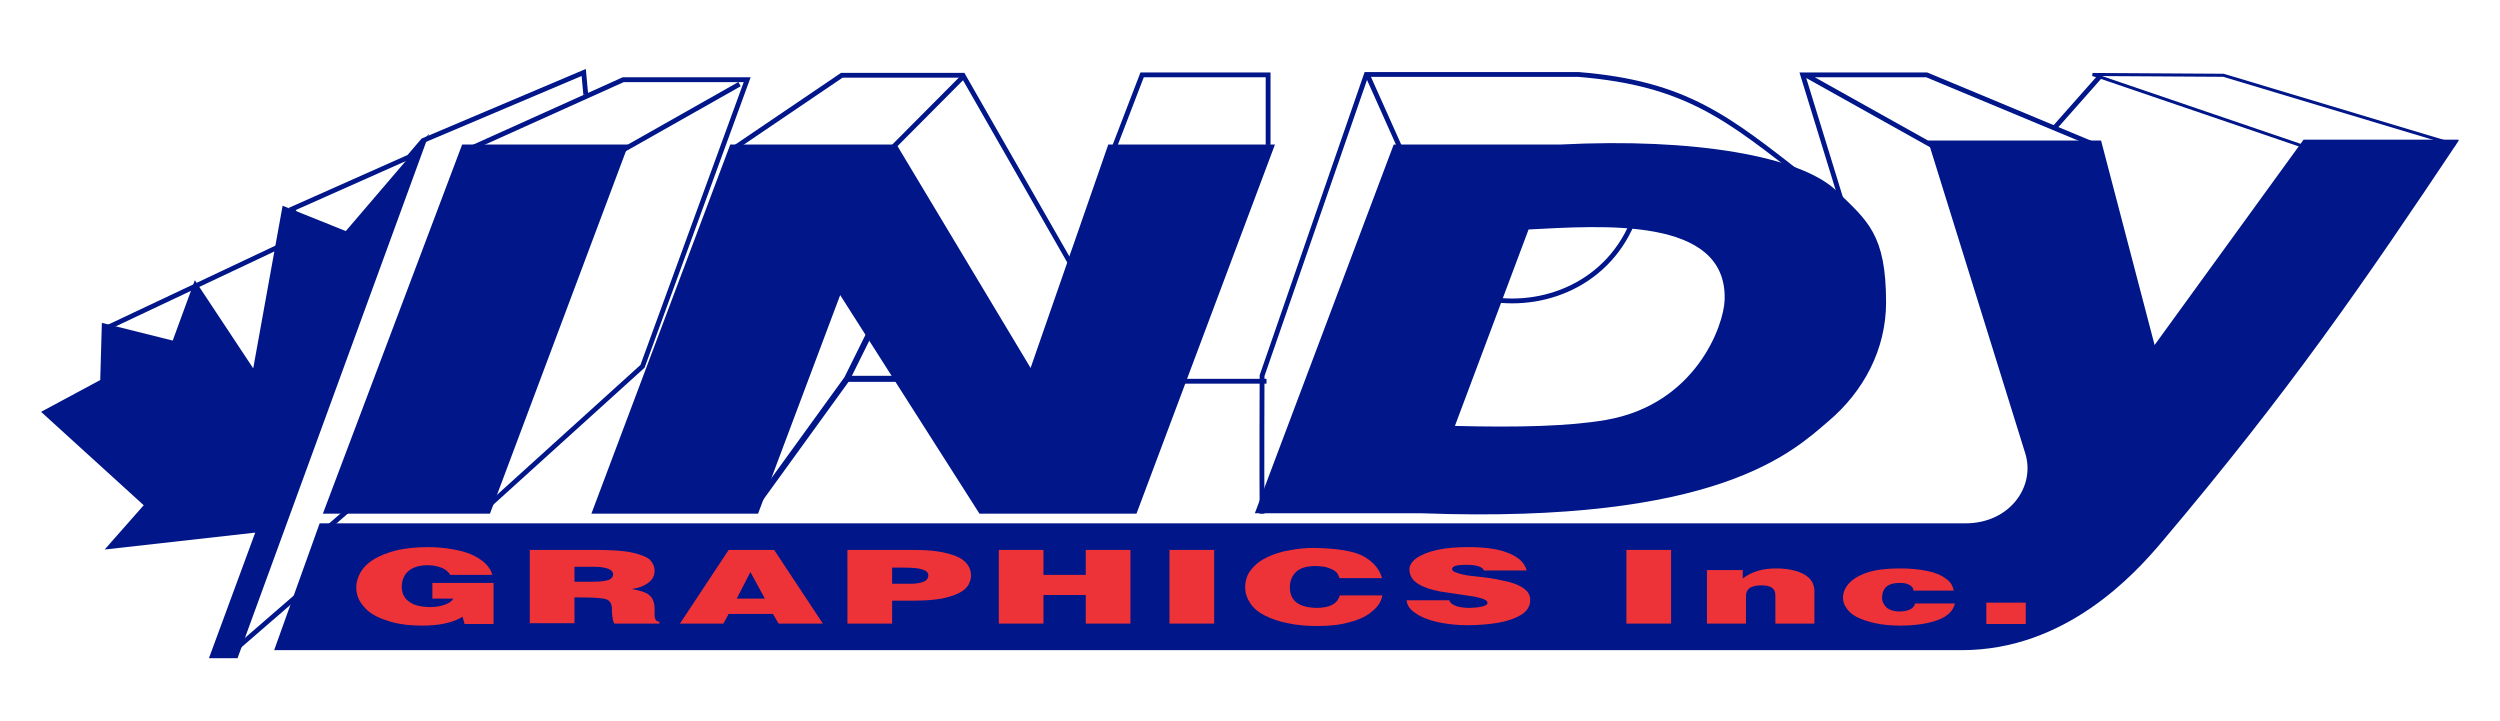 <?xml version="1.0" encoding="utf-8"?>
<!-- Generator: Adobe Illustrator 19.1.0, SVG Export Plug-In . SVG Version: 6.00 Build 0)  -->
<svg version="1.1" id="Layer_1" xmlns="http://www.w3.org/2000/svg" xmlns:xlink="http://www.w3.org/1999/xlink" x="0px" y="0px"
	 viewBox="5 307 621 179" style="enable-background:new 5 307 621 179;" xml:space="preserve">
<style type="text/css">
	.st0{clip-path:url(#SVGID_2_);fill-rule:evenodd;clip-rule:evenodd;fill:#001689;}
	.st1{clip-path:url(#SVGID_2_);}
	.st2{clip-path:url(#SVGID_4_);fill-rule:evenodd;clip-rule:evenodd;fill:#001689;}
	.st3{clip-path:url(#SVGID_4_);fill:none;stroke:#001689;stroke-width:1.2;stroke-miterlimit:2.613;}
	.st4{clip-path:url(#SVGID_4_);fill:none;stroke:#001689;stroke-width:1.5;stroke-miterlimit:2.613;}
	.st5{clip-path:url(#SVGID_4_);fill:#EE3338;}
	.st6{clip-path:url(#SVGID_4_);fill:none;stroke:#001689;stroke-width:0.759;stroke-miterlimit:2.613;}
</style>
<g>
	<g>
		<defs>
			<rect id="SVGID_1_" x="15.2" y="322.5" width="600.5" height="148"/>
		</defs>
		<clipPath id="SVGID_2_">
			<use xlink:href="#SVGID_1_"  style="overflow:visible;"/>
		</clipPath>
		<polygon class="st0" points="119.8,342.9 161.1,342.9 126.7,434.6 85.2,434.6 		"/>
		<polygon class="st0" points="227.7,342.9 261,398.4 280.3,342.9 321.7,342.9 287.3,434.6 248.3,434.6 213.7,380.3 193.3,434.6 
			151.9,434.6 186.4,342.9 		"/>
		<g class="st1">
			<defs>
				<rect id="SVGID_3_" x="15.2" y="322.5" width="600.5" height="148"/>
			</defs>
			<clipPath id="SVGID_4_">
				<use xlink:href="#SVGID_3_"  style="overflow:visible;"/>
			</clipPath>
			<path class="st2" d="M392.6,342.9c33.3-1.7,59.8,2.9,68.7,11.6c7.6,7.4,12.2,10.7,12.2,27.6c0,11.6-5.5,22.1-14.4,29.6
				c-8.8,7.5-27.3,25.5-100.9,22.8l-41.5,0l34.5-91.6H392.6z M384.7,364c18-0.9,49.4-3.4,48.7,17.5c-0.2,6.4-7.2,25.9-29.4,29.8
				c-9.2,1.6-21.8,1.9-37.6,1.5L384.7,364z"/>
			<path class="st2" d="M84.4,437h408.8c11,0,17.4-9.1,14.9-17.3l-24.2-77.8h43l13.3,50.8l37-51h38.7
				c-24.1,36.1-42.2,62.4-73.8,99.8c-6.9,8.2-24,27-49.8,27h-10.2h-409L84.4,437z"/>
			<polygon class="st2" points="111.6,340.2 90.9,364.4 75.2,358.1 67.9,398.5 53.4,376.6 47.9,391.6 30.3,387.2 29.9,401.4 
				15.2,409.3 40.7,432.5 31,443.5 68.4,439.3 56.9,470.5 64,470.5 			"/>
			<polyline class="st3" points="31,388.7 81.2,365 77.6,358.9 106.6,346 110.1,341.9 150,325 150.5,330.5 			"/>
			<path class="st3" d="M188.7,327.9l-32,18.1 M125.5,433.4l39.1-35.4l26-71.2h-30.8l-39.3,17.7"/>
			<polyline class="st4" points="191.8,433.7 215.4,401.1 221.4,389 			"/>
			<line class="st4" x1="230.7" y1="401.1" x2="215.4" y2="401.1"/>
			<line class="st3" x1="244" y1="326.3" x2="225.7" y2="344.7"/>
			<polyline class="st3" points="186.8,344.2 214.1,325.7 244.2,325.7 270.8,372.2 288.7,325.6 320,325.6 320,343 			"/>
			<path class="st3" d="M344.8,325.9l8.9,19.9 M318.5,434.6c-0.1-10.1,0-34.3,0-34.3l25.9-74.8h52.7c26.9,2.2,37.2,10.9,56.8,26.2"
				/>
			<line class="st3" x1="298.2" y1="401.7" x2="319.6" y2="401.7"/>
			<polyline class="st3" points="63,468.7 83.2,451.2 85.5,438.9 93.9,431.6 			"/>
			<path class="st5" d="M112.4,455.8v-4h15.2V462h-7.2l-0.5-1.8c-2.4,1.5-5.8,2.2-10,2.2c-3.5,0-6.4-0.4-8.9-1.3
				c-2.5-0.8-4.4-1.9-5.6-3.4c-1.3-1.4-1.9-3-1.9-4.8c0-1.4,0.4-2.6,1.1-3.8c0.7-1.2,1.8-2.3,3.3-3.2c1.5-0.9,3.3-1.6,5.6-2.2
				c2.2-0.5,4.8-0.8,7.8-0.8c2.1,0,4.1,0.2,5.9,0.5c1.8,0.3,3.4,0.7,4.8,1.3c1.4,0.6,2.5,1.3,3.5,2.2c0.9,0.9,1.5,1.8,1.8,2.9h-10.5
				c-0.3-0.7-1-1.2-1.9-1.7c-1-0.4-2.2-0.7-3.7-0.7c-2,0-3.6,0.5-4.7,1.4c-1.1,0.9-1.7,2.3-1.7,4c0,0.9,0.2,1.8,0.7,2.5
				c0.4,0.7,1.2,1.3,2.2,1.8c1,0.4,2.4,0.7,4.2,0.7c1.3,0,2.5-0.2,3.6-0.6c1.1-0.4,1.8-0.9,2.1-1.5H112.4z"/>
			<path class="st5" d="M136.6,443.6H153c4,0,7.1,0.2,9.2,0.7c2.1,0.5,3.6,1.1,4.3,1.8c0.7,0.8,1.1,1.6,1.1,2.7c0,1.2-0.5,2.2-1.6,3
				c-1.1,0.8-2.4,1.3-4.1,1.5c1.6,0.3,2.7,0.6,3.3,0.9c0.7,0.2,1.2,0.7,1.7,1.3c0.4,0.6,0.7,1.5,0.7,2.7v1.4c0,0.7,0.1,1.1,0.3,1.4
				c0.2,0.3,0.5,0.4,0.9,0.4v0.5h-11.2c-0.3-0.5-0.4-1.1-0.5-1.8c-0.1-0.7-0.1-1.3-0.1-2c0-0.6-0.2-1.2-0.5-1.6
				c-0.3-0.4-0.8-0.7-1.6-0.8c-1.2-0.2-3-0.3-5.6-0.3h-1.6v6.4h-11.1V443.6z M147.7,447.9v3.6h4.6c2,0,3.3-0.2,4-0.5
				c0.7-0.3,1-0.8,1-1.3c0-0.6-0.4-1.1-1.2-1.4c-0.8-0.3-1.8-0.5-3.1-0.5H147.7z"/>
			<path class="st5" d="M188,455.7h7l-3.6-6.6L188,455.7z M186,443.6h11.3l12.1,18.3h-11l-1.4-2.4h-11l-1.3,2.4h-10.8L186,443.6z"/>
			<path class="st5" d="M226.6,447.9v4.1h4.8c1.2,0,2.2-0.2,3-0.5c0.8-0.3,1.2-0.9,1.2-1.6c0-1.3-1.9-1.9-5.8-1.9H226.6z
				 M215.5,443.6h16.2c2.4,0,4.6,0.1,6.4,0.4c1.8,0.3,3.3,0.7,4.5,1.2c1.2,0.5,2.1,1.2,2.7,2s0.9,1.7,0.9,2.8c0,0.9-0.3,1.6-0.7,2.4
				c-0.5,0.7-1.2,1.4-2.3,1.9c-1.1,0.6-2.5,1-4.3,1.4c-1.8,0.3-4,0.5-6.6,0.5h-5.7v5.7h-11.1V443.6z"/>
			<polygon class="st5" points="253.1,443.6 264.2,443.6 264.2,449.8 274.7,449.8 274.7,443.6 285.8,443.6 285.8,461.9 274.7,461.9 
				274.7,454.8 264.2,454.8 264.2,461.9 253.1,461.9 			"/>
			<rect x="295.5" y="443.6" class="st5" width="11.1" height="18.3"/>
			<path class="st5" d="M337.7,450.6c-0.2-0.8-0.6-1.5-1.3-1.9c-0.7-0.4-1.5-0.7-2.3-0.9c-0.8-0.1-1.6-0.2-2.3-0.2
				c-2.2,0-3.9,0.5-4.9,1.5c-1,1-1.5,2.3-1.5,3.8c0,3.3,2.2,5,6.6,5.1c3.3,0,5.2-1,5.8-3.1h10.6c-0.3,1.5-1.1,2.8-2.5,3.9
				c-1.3,1.2-3.2,2.1-5.5,2.7c-2.3,0.7-5,1-8.1,1c-2.7,0-5.2-0.2-7.4-0.7c-2.2-0.4-4.1-1.1-5.7-1.9c-1.6-0.8-2.8-1.8-3.6-3
				c-0.8-1.2-1.3-2.5-1.3-4c0-1.7,0.5-3.2,1.5-4.4c1-1.3,2.3-2.3,4-3.1c1.7-0.8,3.5-1.4,5.5-1.7c2-0.4,4-0.6,6-0.6
				c6,0.1,10.2,0.8,12.6,2.2c2.4,1.4,3.8,3.2,4.4,5.3H337.7z"/>
			<path class="st5" d="M373.7,448.9c-0.3-1.1-1.8-1.6-4.6-1.6c-2.2,0-3.3,0.3-3.4,1c0,0.3,0.2,0.6,0.7,0.8c0.5,0.2,1.1,0.4,1.9,0.6
				c0.8,0.2,1.6,0.3,2.6,0.4c1,0.1,1.9,0.2,2.7,0.3c2.6,0.3,4.7,0.8,6.4,1.2c1.7,0.5,3,1.1,3.8,1.8c0.9,0.7,1.3,1.6,1.3,2.7
				c0,1.5-0.8,2.7-2.2,3.6c-1.5,0.9-3.4,1.6-5.8,2c-2.4,0.4-4.9,0.6-7.7,0.6c-2.7,0-5.2-0.3-7.4-0.8c-2.2-0.5-4-1.2-5.4-2.2
				c-1.4-0.9-2.1-2-2.2-3.2H365c0.2,0.7,0.9,1.2,1.9,1.5c1,0.3,2.1,0.4,3.3,0.4c2.7-0.1,4.2-0.5,4.3-1.2c0-0.5-0.5-0.9-1.6-1.2
				c-1-0.3-2.7-0.6-5-0.9c-2.1-0.3-3.9-0.6-5.3-0.8c-1.4-0.3-2.7-0.6-3.8-1.1c-1.1-0.4-2-1-2.7-1.7c-0.6-0.7-1-1.6-1-2.6
				c0-1.1,0.6-2,1.8-2.9c1.2-0.8,2.8-1.5,5.1-2c2.2-0.5,4.8-0.7,7.9-0.7c1.8,0,3.4,0.1,5,0.3c1.6,0.2,3,0.5,4.3,1
				c1.3,0.4,2.4,1.1,3.3,1.8c0.9,0.8,1.5,1.7,1.7,2.7H373.7z"/>
			<rect x="409" y="443.6" class="st5" width="11.1" height="18.3"/>
			<path class="st5" d="M429,448.6h8.9v2.1c2.2-1.7,4.9-2.5,8.3-2.5c1.8,0,3.4,0.2,4.8,0.6c1.4,0.4,2.6,1,3.4,1.8
				c0.8,0.8,1.3,1.9,1.3,3.3v8H446v-7.1c0-1.6-1.1-2.4-3.4-2.4c-1.3,0-2.2,0.2-2.9,0.6c-0.6,0.4-1,1.1-1,2.1v6.8H429V448.6z"/>
			<path class="st5" d="M480.3,453.7c0-0.6-0.4-1.1-1-1.4c-0.6-0.4-1.5-0.5-2.5-0.5c-2.8,0-4.2,1.2-4.3,3.6c0,1,0.4,1.8,1.1,2.5
				c0.7,0.6,1.8,1,3.4,1c2.1-0.1,3.4-0.7,3.7-2h9.9c-0.4,1.8-1.8,3.2-4.2,4.1c-2.4,0.9-5.6,1.4-9.4,1.4c-2.3,0-4.4-0.2-6.2-0.6
				c-1.8-0.4-3.3-0.9-4.5-1.5c-1.2-0.6-2.1-1.4-2.6-2.2c-0.6-0.8-0.9-1.7-0.9-2.6c0-1.3,0.5-2.5,1.5-3.6c1-1.1,2.5-2,4.6-2.7
				c2.1-0.7,4.8-1,8.1-1c2.4,0,4.6,0.2,6.6,0.6c2,0.4,3.5,1,4.7,1.9c1.2,0.8,1.8,1.8,2,3H480.3z"/>
			<rect x="498.4" y="456.7" class="st5" width="9.8" height="5.3"/>
			<path class="st3" d="M411.6,359.3c-5.4,17.3-22,24.4-36.5,22"/>
			<path class="st3" d="M453.5,325.6L490,346 M468.4,376.3l-15.6-50.7h30.8l42.5,17.7"/>
			<polyline class="st6" points="614.9,343 557.3,325.7 524.8,325.5 580.5,344.5 			"/>
			<line class="st3" x1="526.8" y1="325.8" x2="515.3" y2="338.8"/>
		</g>
	</g>
</g>
</svg>
